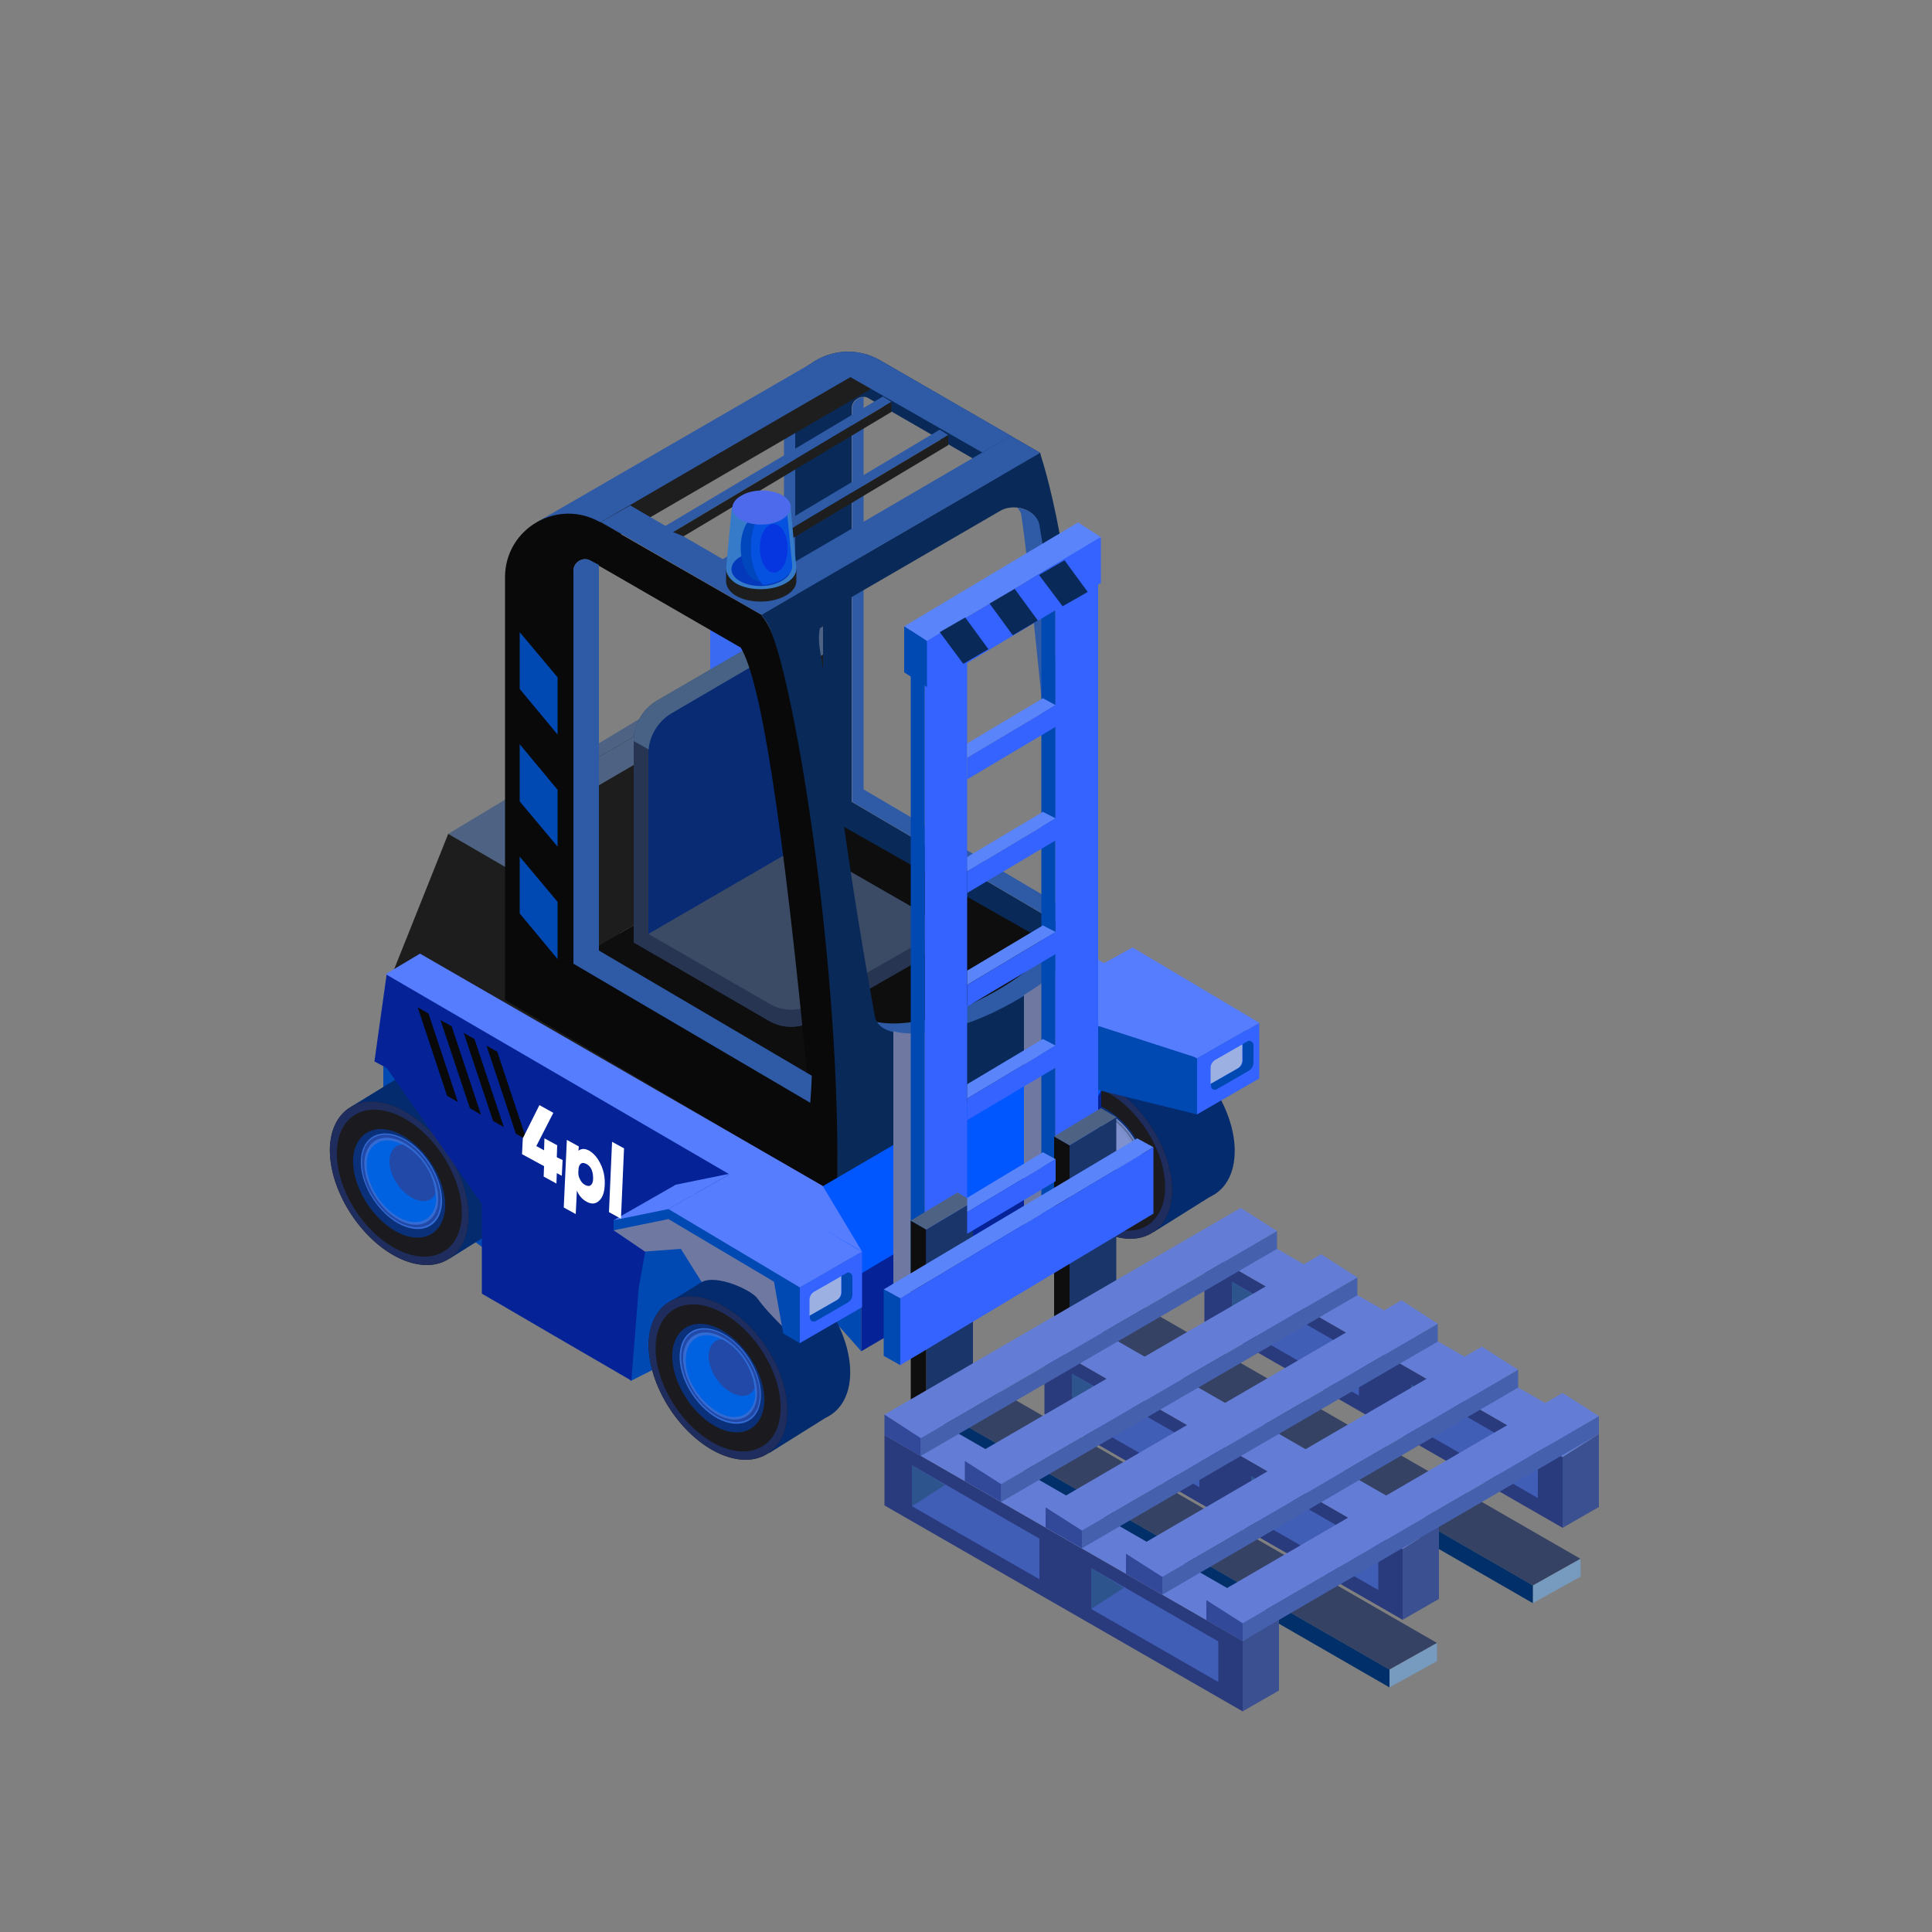 <?xml version="1.0" encoding="utf-8"?>
<!-- Generator: Adobe Illustrator 24.1.0, SVG Export Plug-In . SVG Version: 6.00 Build 0)  -->
<svg version="1.1" id="Layer_1" xmlns="http://www.w3.org/2000/svg" xmlns:xlink="http://www.w3.org/1999/xlink" x="0px" y="0px"
	 viewBox="0 0 500 500" style="enable-background:new 0 0 500 500;" xml:space="preserve">
<rect x="0" y="0" width="500" height="500" fill="#808080" stroke="none"/>
<style type="text/css">
	.st0{fill-rule:evenodd;clip-rule:evenodd;fill:#0049B3;}
	.st1{fill-rule:evenodd;clip-rule:evenodd;fill:#042B6E;}
	.st2{fill-rule:evenodd;clip-rule:evenodd;fill:#18171D;}
	.st3{fill-rule:evenodd;clip-rule:evenodd;}
	.st4{fill-rule:evenodd;clip-rule:evenodd;fill:#1F2D5E;}
	.st5{fill-rule:evenodd;clip-rule:evenodd;fill:#1B1B1F;}
	.st6{fill-rule:evenodd;clip-rule:evenodd;fill:#0B307A;}
	.st7{fill-rule:evenodd;clip-rule:evenodd;fill:#326BD4;}
	.st8{fill-rule:evenodd;clip-rule:evenodd;fill:#2249A7;}
	.st9{fill-rule:evenodd;clip-rule:evenodd;fill:#0062E0;}
	.st10{fill:#3A6AF1;}
	.st11{fill:#4E6383;}
	.st12{fill-rule:evenodd;clip-rule:evenodd;fill:#010007;}
	.st13{fill-rule:evenodd;clip-rule:evenodd;fill:#7F91CE;}
	.st14{fill-rule:evenodd;clip-rule:evenodd;fill:#5B6FA1;}
	.st15{fill-rule:evenodd;clip-rule:evenodd;fill:#2F467C;}
	.st16{fill:#577DFF;}
	.st17{fill:#0049B3;}
	.st18{fill:#052397;}
	.st19{fill:#1D1D1D;}
	.st20{fill:#092A59;}
	.st21{fill:#2E5AA6;}
	.st22{fill:#0E0E0E;}
	.st23{fill:#273552;}
	.st24{fill:#476284;}
	.st25{fill:#092B73;}
	.st26{fill:#3B4B66;}
	.st27{fill:#1E1E1E;}
	.st28{fill:#090909;}
	.st29{fill:#0057FF;}
	.st30{fill:#357BC9;}
	.st31{fill:#0539BC;}
	.st32{fill:#0046BD;}
	.st33{fill:#0552E0;}
	.st34{fill:#0536E0;}
	.st35{fill:#4D6AED;}
	.st36{fill:#6F78A1;}
	.st37{fill:#3463FF;}
	.st38{fill:#5A84FA;}
	.st39{fill:#1A3569;}
	.st40{fill:#364263;}
	.st41{fill:#002F69;}
	.st42{fill:#779ABF;}
	.st43{fill:#9CB1E2;}
	.st44{fill:#637DD6;}
	.st45{fill:#293A7D;}
	.st46{fill:#415EB7;}
	.st47{fill:#3A5091;}
	.st48{fill:#2D548C;}
	.st49{fill:#4560AD;}
	.st50{fill:#324899;}
	.st51{fill:#FFFFFF;}
</style>
<g>
	<g id="XMLID_2_">
		<g id="XMLID_3_">
			<g id="XMLID_51_">
				<path id="XMLID_272_" class="st0" d="M99.2,273.9v29.6l29.5,22.2C128.7,325.7,127.9,281.9,99.2,273.9z"/>
				<g id="XMLID_244_">
					<g id="XMLID_245_">
						<g id="XMLID_258_">
							<g id="XMLID_259_">
								<path id="XMLID_270_" class="st1" d="M120.7,277.5c-9.9-5.4-18.4-1.3-19.1,9c-0.6,10.3,6.9,23.1,16.7,28.5
									c9.9,5.4,18.4,1.3,19.1-9C138.1,295.6,130.6,282.8,120.7,277.5z"/>
								<polygon id="XMLID_269_" class="st1" points="90.9,286.4 107.2,276.4 102.1,286.4 								"/>
								<polygon id="XMLID_268_" class="st1" points="116.4,325.7 132.7,315.5 118.9,309.1 117.3,320.8 								"/>
								<path id="XMLID_266_" class="st2" d="M104.5,287.5c-9.9-5.4-18.4-1.3-19.1,9c-0.6,10.3,6.9,23.1,16.7,28.5
									c9.9,5.4,18.4,1.3,19.1-9C121.9,305.7,114.3,292.9,104.5,287.5z"/>
								<path id="XMLID_264_" class="st3" d="M104.2,292.8c-7.1-3.9-13.3-1-13.7,6.5c-0.5,7.4,5,16.6,12.1,20.5
									c7.1,3.9,13.3,1,13.7-6.5C116.7,305.8,111.3,296.6,104.2,292.8z"/>
								<path id="XMLID_262_" class="st4" d="M104.5,287.5c-9.9-5.4-18.4-1.3-19.1,9c-0.6,10.3,6.9,23.1,16.7,28.5
									c9.9,5.4,18.4,1.3,19.1-9C121.9,305.7,114.3,292.9,104.5,287.5z"/>
								<path id="XMLID_260_" class="st5" d="M104.4,289.3c-8.9-4.8-16.6-1.2-17.2,8.1c-0.6,9.3,6.2,20.9,15.1,25.7
									c8.9,4.8,16.6,1.2,17.2-8.1C120.1,305.7,113.3,294.2,104.4,289.3z"/>
							</g>
						</g>
						<path id="XMLID_256_" class="st6" d="M104.1,293.8c-6.5-3.6-12.2-0.9-12.7,6c-0.4,6.8,4.6,15.3,11.1,18.9
							c6.5,3.6,12.2,0.9,12.7-6C115.6,305.9,110.6,297.4,104.1,293.8z"/>
						<path id="XMLID_254_" class="st7" d="M104.6,294.7c-5.8-3.1-10.8-0.8-11.2,5.3c-0.4,6,4,13.5,9.8,16.7
							c5.8,3.1,10.8,0.8,11.2-5.3C114.7,305.3,110.3,297.8,104.6,294.7z"/>
						<path id="XMLID_252_" class="st8" d="M104.5,295c-5.6-3-10.5-0.8-10.8,5.1c-0.4,5.9,3.9,13.1,9.5,16.2
							c5.6,3,10.5,0.8,10.8-5.1C114.4,305.4,110.1,298.1,104.5,295z"/>
						<path id="XMLID_250_" class="st7" d="M104.5,295.7c-5.2-2.9-9.8-0.7-10.2,4.8c-0.3,5.5,3.7,12.3,8.9,15.2
							c5.2,2.9,9.8,0.7,10.2-4.8C113.7,305.4,109.7,298.6,104.5,295.7z"/>
						<path id="XMLID_248_" class="st9" d="M112.7,308.9c-0.4-4.8-3.8-10.2-8.3-12.6c-0.1-0.1-0.2-0.1-0.3-0.1
							c-4.8-2.5-8.9-0.4-9.2,4.6c-0.3,5.2,3.5,11.6,8.4,14.3c5,2.7,9.2,0.6,9.6-4.5C112.9,310,112.8,309.4,112.7,308.9z"/>
						<path id="XMLID_246_" class="st8" d="M104.4,296.3c-0.1-0.1-0.2-0.1-0.3-0.1c-1.8,0.1-3.1,1.5-3.3,3.9
							c-0.2,3.6,2.4,8.1,5.9,9.9c2.7,1.5,5.1,0.9,6-1.1C112.4,304,108.9,298.6,104.4,296.3z"/>
					</g>
				</g>
				<g id="XMLID_240_">
					<polygon id="XMLID_243_" class="st10" points="214.4,172.2 183.8,154.5 183.8,203.2 214.4,220.9 					"/>
					<polygon id="XMLID_242_" class="st11" points="201.5,164.4 116,215.8 130.8,224.7 214.4,172.2 					"/>
					<polygon id="XMLID_241_" class="st10" points="282.5,260.3 287.8,263.3 287.8,260.3 					"/>
				</g>
				<g id="XMLID_212_">
					<g id="XMLID_213_">
						<g id="XMLID_226_">
							<g id="XMLID_227_">
								<path id="XMLID_238_" class="st1" d="M302.8,270.7c-9.9-5.4-18.4-1.3-19.1,9c-0.6,10.3,6.9,23.1,16.7,28.5
									c9.9,5.4,18.4,1.3,19.1-9C320.2,288.8,312.6,276,302.8,270.7z"/>
								<polygon id="XMLID_237_" class="st12" points="273,279.6 289.2,269.6 284.1,279.6 								"/>
								<polygon id="XMLID_236_" class="st1" points="298.5,318.9 314.8,308.7 301,302.3 299.3,314 								"/>
								<path id="XMLID_234_" class="st2" d="M286.6,280.7c-9.9-5.4-18.4-1.3-19.1,9c-0.6,10.3,6.9,23.1,16.7,28.5
									c9.9,5.4,18.4,1.3,19.1-9C303.9,298.9,296.4,286.1,286.6,280.7z"/>
								<path id="XMLID_232_" class="st3" d="M286.2,286c-7.1-3.9-13.3-1-13.7,6.5c-0.5,7.4,5,16.6,12.1,20.5
									c7.1,3.9,13.3,1,13.7-6.5C298.7,299.1,293.3,289.8,286.2,286z"/>
								<path id="XMLID_230_" class="st4" d="M286.6,280.7c-9.9-5.4-18.4-1.3-19.1,9c-0.6,10.3,6.9,23.1,16.7,28.5
									c9.9,5.4,18.4,1.3,19.1-9C303.9,298.9,296.4,286.1,286.6,280.7z"/>
								<path id="XMLID_228_" class="st5" d="M286.4,282.6c-8.9-4.8-16.6-1.2-17.2,8.1c-0.6,9.3,6.2,20.9,15.1,25.7
									c8.9,4.8,16.6,1.2,17.2-8.1C302.1,299,295.3,287.4,286.4,282.6z"/>
							</g>
						</g>
						<path id="XMLID_224_" class="st6" d="M286.2,287c-6.5-3.6-12.2-0.9-12.7,6c-0.4,6.8,4.6,15.3,11.1,18.9
							c6.5,3.6,12.2,0.9,12.7-6C297.7,299.1,292.7,290.6,286.2,287z"/>
						<path id="XMLID_222_" class="st13" d="M286.6,287.9c-5.8-3.1-10.8-0.8-11.2,5.3c-0.4,6,4,13.5,9.8,16.7
							c5.8,3.1,10.8,0.8,11.2-5.3C296.8,298.6,292.4,291.1,286.6,287.9z"/>
						<path id="XMLID_220_" class="st14" d="M286.6,288.3c-5.6-3-10.5-0.8-10.8,5.1c-0.4,5.9,3.9,13.1,9.5,16.2
							c5.6,3,10.5,0.8,10.8-5.1C296.5,298.6,292.2,291.3,286.6,288.3z"/>
						<path id="XMLID_218_" class="st13" d="M286.6,288.9c-5.2-2.9-9.8-0.7-10.2,4.8c-0.3,5.5,3.7,12.3,8.9,15.2
							c5.2,2.9,9.8,0.7,10.2-4.8C295.8,298.6,291.8,291.8,286.6,288.9z"/>
						<path id="XMLID_216_" class="st15" d="M294.8,302.1c-0.4-4.8-3.8-10.2-8.3-12.6c-0.1-0.1-0.2-0.1-0.3-0.1
							c-4.8-2.5-8.9-0.4-9.2,4.6c-0.3,5.2,3.5,11.6,8.4,14.3c5,2.7,9.2,0.6,9.6-4.5C294.9,303.2,294.9,302.6,294.8,302.1z"/>
						<path id="XMLID_214_" class="st13" d="M286.5,289.5c-0.1-0.1-0.2-0.1-0.3-0.1c-1.8,0.1-3.1,1.5-3.3,3.9
							c-0.2,3.6,2.4,8.1,5.9,9.9c2.7,1.5,5.1,0.9,6-1.1C294.4,297.3,291,291.8,286.5,289.5z"/>
					</g>
				</g>
				<path id="XMLID_211_" class="st16" d="M298,256.3l-13.8,9.2l-107.6-29.1v-29.1c0-3,1.1-5.6,2.8-7.5c3.4-3.7,9.1-6.4,14-3.5
					L298,256.3z"/>
				<polygon id="XMLID_210_" class="st17" points="222.9,330.1 211.3,336.7 222.9,349.7 				"/>
				<path id="XMLID_209_" class="st0" d="M163.2,357.4l37.7-19l-9.4-20.7c0,0-13.3-9-21.8-4.7C160.5,317.6,156.4,336.4,163.2,357.4z
					"/>
				<polygon id="XMLID_208_" class="st18" points="285,281.4 222.9,317.7 222.9,349.7 285,313.4 				"/>
				<polygon id="XMLID_207_" class="st19" points="116,215.8 100.1,255.6 202.2,314.7 202.2,265.9 				"/>
				<g id="XMLID_174_">
					<path id="XMLID_203_" class="st20" d="M269.2,117.2l-41.5-24c-6-3.4-12.8-2.6-17.7,0.8c-0.1,0.1-0.1,0.1-0.1,0.1l-0.7,0.4
						c-3.7,3-6.2,7.5-6.2,12.9v109.4l78.9,46.3C282.8,174.5,269.2,117.2,269.2,117.2z M281.7,243.5l-61.3-36V105.8
						c0-2.1,1.8-3.1,3.1-3.1c0.5,0,0.9,0.1,1.5,0.5l38.8,22.4C268.8,133.9,287.4,170.2,281.7,243.5z"/>
					<path id="XMLID_202_" class="st21" d="M205.9,104.3c0-3.7,1.3-7,3.2-9.7c-3.7,3-6.2,7.5-6.2,12.9v109.4l78.9,46.3
						c0.1-1.6,0.2-3.1,0.3-4.7l-76.3-44.8V104.3z"/>
					<path id="XMLID_201_" class="st21" d="M223.4,102.8c-1.3,0.1-2.9,1.1-2.9,3.1v101.6l61.3,36c0.1-1.6,0.2-3.1,0.3-4.7
						l-58.6-34.5V102.8z"/>
					<polygon id="XMLID_200_" class="st22" points="286.1,252.4 204,300.3 130.8,258.8 213,210.9 					"/>
					<polygon id="XMLID_199_" class="st19" points="213,162.1 130.8,210 130.8,258.8 213,210.9 					"/>
					<polygon id="XMLID_198_" class="st11" points="135.5,214.6 213,169.4 213,162.1 130.8,210 130.8,258.8 135.5,256.1 					"/>
					<g id="XMLID_192_">
						<path id="XMLID_197_" class="st23" d="M240.4,240v4.1c0,1.6-0.7,3.3-2.3,4.3l-27.8,15.9c-3.4,1.9-7.7,1.9-11.1,0L164,243.9
							v-52.1c0-4.3,2.3-8.3,6.1-10.5l28.4-16.5c2.5-1.5,9.3,2.6,9.3,5.5l-3.6,50.5l16.5,9.5l14.7,8.5L240.4,240z"/>
						<path id="XMLID_196_" class="st23" d="M240.4,240v4.1c0,1.6-0.7,3.3-2.3,4.3l-27.8,15.9c-3.4,1.9-7.7,1.9-11.1,0L164,243.9
							v-4.3l3.8,2.2l67.6-3L240.4,240z"/>
						<path id="XMLID_195_" class="st24" d="M182.4,206.9l24.9-30.7l0.4-5.9c0-2.9-6.8-7-9.3-5.5L170,181.3c-3.7,2.2-6,6.2-6,10.5
							l5.4,3L182.4,206.9z"/>
						<path id="XMLID_194_" class="st25" d="M202.2,168l-28.4,16.6c-3.7,2.2-6,6.2-6,10.5v46.7l40.1-23.1v-47.3
							C207.8,168.4,204.7,166.6,202.2,168z"/>
						<path id="XMLID_193_" class="st26" d="M167.8,241.7l31.4,18.1c3.4,2,7.7,2,11.1,0l27.8-15.9c3.1-1.8,3.1-6.2,0-8l-30.3-17.4
							L167.8,241.7z"/>
					</g>
					<path id="XMLID_191_" class="st27" d="M227.6,99.4L203,113.7l-47.5,27.6H139l70.1-40.6l0.7-0.4c0,0,0-0.1,0.1-0.1
						c4.4-3,12.4-9.1,17.7-7V99.4z"/>
					<path id="XMLID_187_" class="st20" d="M276.1,148.6c-0.6-3.3-1.1-6.3-1.6-9.1c-2.9-15.7-5.4-22.3-5.4-22.3l-72.1,41.9
						c0,0,14.6,56.4,15.9,171l18.3-11.1l11.1-6.7l22.8-13.8l11.1-6.7l8-4.9C284.7,218.7,280.3,174.6,276.1,148.6z M276.1,248.4
						c-2.3,2.8-5.8,5.9-11.1,9.1c-2.3,1.4-5,2.9-8,4.4c-5.5,2.7-10.5,4.2-14.8,5c-4.6,0.8-8.4,0.7-11.1,0c-2.7-0.7-4.4-2.1-4.7-3.9
						c-9-49.5-11.4-78.2-14.2-94.8c-0.7-4.4-0.1-8.8,3.7-11c1.6-0.9,3.4-2,5.4-3.2c11.4-6.6,28.1-16.3,37.4-21.7
						c0.8-0.5,1.7-0.8,2.5-0.9c3.2-0.5,7.1,1.1,7.6,4.5c0.3,2,0.6,4.2,0.8,6.5c1.5,11.8,3.5,28.3,6.3,55.8c1.2,11.6,2.6,25.1,4.2,41
						C280.5,240.7,279.7,244.1,276.1,248.4z"/>
					<g id="XMLID_181_">
						<path id="XMLID_186_" class="st21" d="M264.3,133.2c2.5,16.8,4.9,47.3,11.3,103.3c0.3,3-2.8,12.9-23.2,22.8
							c-10.6,5.1-19.9,6.3-25.4,5.2c2.3,4.2,14.8,4.8,30.1-2.5c20.4-9.8,23.4-19.7,23.2-22.8c-3.6-54.4-8.4-86.6-11.3-103.3
							c-0.5-2.7-3.2-4.2-5.7-4.5C263.7,131.9,264.2,132.5,264.3,133.2z"/>
						<g id="XMLID_183_">
							<path id="XMLID_185_" class="st21" d="M220.1,97.6l34.1,19.5l7.5-4.3l-34-19.6c-6-3.4-12.8-2.6-17.7,0.8
								c-0.1,0.1-0.1,0.1-0.1,0.1l-0.7,0.4L139,135.1h16.5l47.5-27.6L220.1,97.6z"/>
							<polygon id="XMLID_184_" class="st21" points="261.6,112.8 197,150.5 163.1,130.8 155.5,135.1 189.6,154.8 197.1,159.1 
								269.2,117.2 							"/>
						</g>
						<path id="XMLID_182_" class="st11" d="M215.3,308.5c0.5,5.1-1,10.4-1.7,15.8l-5.4,3.1c0.9-7.5,1.7-14.7,2.4-21.6
							C220.8,193.3,189.2,155,189.2,155l0.4-0.2l7.5,4.3c0,0,0,0,0.1,0.1c0.1,0.1,0.2,0.3,0.3,0.5c0.3,0.3,0.7,0.9,1.1,1.6
							C204.3,170.8,207.8,232.4,215.3,308.5z"/>
					</g>
					<path id="XMLID_177_" class="st28" d="M198.5,161.3c-0.4-0.7-0.8-1.3-1.1-1.6c-0.1-0.3-0.3-0.4-0.3-0.5
						c-0.1-0.1-0.1-0.1-0.1-0.1l-7.5-4.3l-34.1-19.6c-11-6.4-24.7,1.5-24.7,14.2v109.4l79.8,46.9l4.7,2.8l1.4,0.8
						C218.1,250.6,204.9,171.4,198.5,161.3z M209.6,285.4l-61.2-36V147.8c0-2.1,1.8-3.1,3-3.1c0.5,0,1,0.2,1.5,0.5l38.8,22.4
						C196.7,175.8,202.4,209.4,209.6,285.4z"/>
					<g id="XMLID_175_">
						<path id="XMLID_176_" class="st21" d="M152.9,145.1c-0.5-0.3-1-0.4-1.5-0.4c-1.2,0-3,1-3,3v101.7l61.3,36
							c0.2-2.4,0.3-4.7,0.4-7l-55.1-32.4v-99.8L152.9,145.1z"/>
					</g>
				</g>
				<g id="XMLID_146_">
					<g id="XMLID_147_">
						<g id="XMLID_160_">
							<g id="XMLID_161_">
								<path id="XMLID_172_" class="st1" d="M203.3,327.9c-9.9-5.4-18.4-1.3-19.1,9c-0.6,10.3,6.9,23.1,16.7,28.5
									c9.9,5.4,18.4,1.3,19.1-9C220.6,346,213.1,333.2,203.3,327.9z"/>
								<polygon id="XMLID_171_" class="st1" points="173.5,336.8 189.7,326.8 184.6,336.8 								"/>
								<polygon id="XMLID_170_" class="st1" points="199,376.1 215.3,365.9 201.5,359.5 199.8,371.2 								"/>
								<path id="XMLID_168_" class="st2" d="M187,337.9c-9.9-5.4-18.4-1.3-19.1,9c-0.6,10.3,6.9,23.1,16.7,28.5
									c9.9,5.4,18.4,1.3,19.1-9C204.4,356.1,196.9,343.3,187,337.9z"/>
								<path id="XMLID_166_" class="st3" d="M186.7,343.2c-7.1-3.9-13.3-1-13.7,6.5c-0.5,7.4,5,16.6,12.1,20.5
									c7.1,3.9,13.3,1,13.7-6.5C199.2,356.2,193.8,347,186.7,343.2z"/>
								<path id="XMLID_164_" class="st4" d="M187,337.9c-9.9-5.4-18.4-1.3-19.1,9c-0.6,10.3,6.9,23.1,16.7,28.5
									c9.9,5.4,18.4,1.3,19.1-9C204.4,356.1,196.9,343.3,187,337.9z"/>
								<path id="XMLID_162_" class="st5" d="M186.9,339.7c-8.9-4.8-16.6-1.2-17.2,8.1c-0.6,9.3,6.2,20.9,15.1,25.7
									c8.9,4.8,16.6,1.2,17.2-8.1C202.6,356.1,195.8,344.6,186.9,339.7z"/>
							</g>
						</g>
						<path id="XMLID_158_" class="st6" d="M186.7,344.2c-6.5-3.6-12.2-0.9-12.7,6c-0.4,6.8,4.6,15.3,11.1,18.9
							c6.5,3.6,12.2,0.9,12.7-6C198.2,356.3,193.2,347.8,186.7,344.2z"/>
						<path id="XMLID_156_" class="st7" d="M187.1,345.1c-5.8-3.1-10.8-0.8-11.2,5.3c-0.4,6,4,13.5,9.8,16.7
							c5.8,3.1,10.8,0.8,11.2-5.3C197.3,355.7,192.9,348.2,187.1,345.1z"/>
						<path id="XMLID_154_" class="st8" d="M187.1,345.4c-5.6-3-10.5-0.8-10.8,5.1c-0.4,5.9,3.9,13.1,9.5,16.2
							c5.6,3,10.5,0.8,10.8-5.1C197,355.8,192.7,348.5,187.1,345.4z"/>
						<path id="XMLID_152_" class="st7" d="M187,346.1c-5.2-2.9-9.8-0.7-10.2,4.8c-0.3,5.5,3.7,12.3,8.9,15.2
							c5.2,2.9,9.8,0.7,10.2-4.8C196.3,355.8,192.3,349,187,346.1z"/>
						<path id="XMLID_150_" class="st9" d="M195.3,359.3c-0.4-4.8-3.8-10.2-8.3-12.6c-0.1-0.1-0.2-0.1-0.3-0.1
							c-4.8-2.5-8.8-0.4-9.2,4.6c-0.5,5.3,3.4,11.4,8.4,14.3c4.9,2.8,9.2,0.6,9.6-4.5C195.4,360.4,195.4,359.8,195.3,359.3z"/>
						<path id="XMLID_148_" class="st8" d="M187,346.7c-0.1-0.1-0.2-0.1-0.3-0.1c-1.8,0.1-3.1,1.5-3.3,3.9c-0.2,3.6,2.4,8.1,5.9,9.9
							c2.7,1.5,5.1,0.9,6-1.1C194.9,354.4,191.5,349,187,346.7z"/>
					</g>
				</g>
				<path id="XMLID_145_" class="st18" d="M204,312.2l-1.6,16.7l-32.6-16c-1.3,1.3-4.5,20.5-4.5,20.5l-1.9,23.9l-21-12.2l-12.5-7.3
					l-5.2-3v-23.2l-24.6-35.2l-3.2-1.7l3.2-22.8L204,312.2z"/>
				<polygon id="XMLID_144_" class="st29" points="204.1,340.8 276.8,297.4 298.6,257 204,312.2 				"/>
				<g id="XMLID_139_">
					<polygon id="XMLID_143_" class="st28" points="108.1,260.7 110.9,262.3 118.5,285.2 115.7,283.6 					"/>
					<polygon id="XMLID_142_" class="st28" points="114,264 116.9,265.6 124.5,288.5 121.6,286.8 					"/>
					<polygon id="XMLID_141_" class="st28" points="120,267.3 122.8,268.9 130.4,291.7 127.6,290.1 					"/>
					<polygon id="XMLID_140_" class="st28" points="125.9,270.6 128.7,272.2 136.3,295 133.5,293.4 					"/>
				</g>
				<polygon id="XMLID_138_" class="st11" points="273.8,139.9 277.4,142 266.4,148.6 262.7,146.5 				"/>
				<polygon id="XMLID_137_" class="st17" points="144.3,190.1 134.5,178.3 134.5,163.6 144.3,175.3 				"/>
				<polygon id="XMLID_136_" class="st17" points="144.3,219.1 134.5,207.4 134.5,192.6 144.3,204.4 				"/>
				<polygon id="XMLID_135_" class="st17" points="144.3,248.2 134.5,236.4 134.5,221.7 144.3,233.4 				"/>
				<g id="XMLID_128_">
					<g id="XMLID_132_">
						<polygon id="XMLID_134_" class="st21" points="186.7,144.9 188.9,146.3 245.4,112.6 243.2,111.2 						"/>
						<polygon id="XMLID_133_" class="st27" points="188.9,146.3 191.6,147.4 245.4,115.2 245.4,112.6 						"/>
					</g>
					<g id="XMLID_129_">
						<polygon id="XMLID_131_" class="st21" points="171.9,136.3 174.2,137.7 230.7,104 228.5,102.6 						"/>
						<polygon id="XMLID_130_" class="st27" points="174.2,137.7 176.9,138.8 230.7,106.6 230.7,104 						"/>
					</g>
				</g>
				<g id="XMLID_120_">
					<path id="XMLID_127_" class="st19" d="M187.9,150.4L187.9,150.4l0-3.3h2.1c0.2-0.2,0.4-0.3,0.6-0.4c3.6-2.1,9.4-2.1,12.9-0.1
						c0.3,0.2,0.5,0.3,0.7,0.5h1.9v3.3h0c0,1.3-0.9,2.7-2.7,3.7c-3.6,2.1-9.4,2.1-12.9,0.1C188.8,153.2,187.9,151.8,187.9,150.4z"/>
					<path id="XMLID_126_" class="st30" d="M187.9,147.2L187.9,147.2l1.5-15.9h15.2l1.5,15.7c0,0.1,0,0.1,0,0.2l0,0h0
						c0,1.3-0.9,2.7-2.7,3.7c-3.6,2.1-9.4,2.1-12.9,0.1C188.8,149.9,187.9,148.5,187.9,147.2z"/>
					<path id="XMLID_125_" class="st31" d="M202.5,144c-3-1.7-7.8-1.7-10.9,0.1c-3,1.7-3.1,4.6-0.1,6.3c3,1.7,7.8,1.7,10.9-0.1
						C205.5,148.5,205.5,145.7,202.5,144z"/>
					<path id="XMLID_124_" class="st32" d="M193.1,135.7c1.9-3.3,5.1-3.3,7,0.1c2,3.4,2,8.8,0.1,12.2c-1.9,3.3-5.1,3.3-7-0.1
						C191.2,144.5,191.2,139.1,193.1,135.7z"/>
					<path id="XMLID_123_" class="st33" d="M202.5,149.9c-1.4,0.8-3.1,1.3-5,1.5c-0.1-0.1-0.2-0.2-0.3-0.3c-0.3-0.4-0.6-0.8-0.9-1.2
						c-2.6-4.5-2.6-11.7-0.1-16.1c0.6-1.1,1.4-1.9,2.1-2.5h4.9c0.1,0.1,0.2,0.2,0.3,0.3c0,0,0.1,0.1,0.1,0.1l1.4,14.3
						c0,0.1,0,0.1,0,0.2l0,0h0C205.2,147.5,204.3,148.8,202.5,149.9z"/>
					<path id="XMLID_122_" class="st34" d="M197.7,137.4c1.4-2.4,3.7-2.4,5.1,0.1c1.4,2.5,1.4,6.4,0,8.9c-1.4,2.4-3.7,2.4-5.1-0.1
						S196.3,139.8,197.7,137.4z"/>
					<path id="XMLID_121_" class="st35" d="M202.5,128.2c-2.9-1.7-7.8-1.7-10.7,0.1c-3,1.7-3,4.5-0.1,6.2c2.9,1.7,7.8,1.7,10.7-0.1
						C205.4,132.6,205.4,129.9,202.5,128.2z"/>
				</g>
				<g id="XMLID_72_">
					<path id="XMLID_119_" class="st36" d="M242.3,266.9v67.5l-11.1,6.6v-74.1C233.9,267.6,237.7,267.7,242.3,266.9z"/>
					<path id="XMLID_118_" class="st36" d="M276.1,138.5v59.6c-2.8-27.5-4.8-44-6.3-55.8l4.7-2.8L276.1,138.5z"/>
					<path id="XMLID_117_" class="st36" d="M276.1,248.4v66.1l-11.1,6.6v-63.6C270.3,254.3,273.8,251.2,276.1,248.4z"/>
					<polygon id="XMLID_116_" class="st37" points="250.3,158.5 239.3,165.1 239.3,341 250.3,334.4 					"/>
					<polygon id="XMLID_115_" class="st37" points="284.2,138.6 273.1,145.2 273.1,321.1 284.2,314.5 					"/>
					<polygon id="XMLID_114_" class="st17" points="269.5,143 273.1,145.2 273.1,321.1 269.5,319 					"/>
					<polygon id="XMLID_113_" class="st17" points="235.7,162.9 239.3,165.1 239.3,341 235.7,338.9 					"/>
					<g id="XMLID_109_">
						<polygon id="XMLID_112_" class="st38" points="234,162.1 239.9,165.9 284.9,139 279,135.2 						"/>
						<polygon id="XMLID_111_" class="st37" points="239.9,165.9 239.9,177.8 284.9,150.9 284.9,139 						"/>
						<polygon id="XMLID_110_" class="st17" points="234,162.1 234,174 239.9,177.8 239.9,165.9 						"/>
					</g>
					<g id="XMLID_95_">
						<polygon id="XMLID_108_" class="st39" points="251.8,311 239.7,318.2 239.7,367.9 251.8,360.7 						"/>
						<polygon id="XMLID_107_" class="st39" points="288.9,289.1 276.8,296.4 276.8,346.1 288.9,338.8 						"/>
						<polygon id="XMLID_106_" class="st22" points="272.8,294.1 276.8,296.4 276.8,346.1 272.8,343.7 						"/>
						<polygon id="XMLID_105_" class="st22" points="235.7,315.9 239.7,318.2 239.7,367.9 235.7,365.6 						"/>
						<polygon id="XMLID_104_" class="st11" points="247.8,308.6 251.8,311 239.7,318.2 235.7,315.9 						"/>
						<polygon id="XMLID_103_" class="st11" points="284.9,286.8 288.9,289.1 276.8,296.4 272.8,294.1 						"/>
						<g id="XMLID_98_">
							<polygon id="XMLID_102_" class="st40" points="371.9,425.2 359.6,432.1 239.4,362.9 251.8,356 							"/>
							<polygon id="XMLID_101_" class="st41" points="359.6,436.7 359.6,432.1 239.4,362.9 239.5,367.5 							"/>
							<polygon id="XMLID_100_" class="st42" points="371.9,429.9 371.9,425.2 359.6,432.1 359.6,436.7 							"/>
							<polygon id="XMLID_99_" class="st42" points="409.1,408 409,403.4 396.7,410.3 396.7,414.9 							"/>
						</g>
						<polygon id="XMLID_97_" class="st40" points="409,403.4 396.7,410.3 276.6,341.1 288.9,334.2 						"/>
						<polygon id="XMLID_96_" class="st41" points="396.7,414.9 396.7,410.3 276.6,341.1 276.6,345.7 						"/>
					</g>
					<g id="XMLID_91_">
						<polygon id="XMLID_94_" class="st38" points="228.7,333.7 233,336 298.5,296.9 294.3,294.6 						"/>
						<polygon id="XMLID_93_" class="st37" points="233,336 233,353.3 298.5,314.1 298.5,296.9 						"/>
						<polygon id="XMLID_92_" class="st17" points="228.7,333.7 228.7,350.9 233,353.3 233,336 						"/>
					</g>
					<g id="XMLID_88_">
						<polygon id="XMLID_90_" class="st38" points="250.3,310 250.3,313.7 273.2,300 269.9,298.2 						"/>
						<polygon id="XMLID_89_" class="st37" points="250.3,313.7 250.3,319.3 273.2,305.7 273.2,300 						"/>
					</g>
					<g id="XMLID_85_">
						<polygon id="XMLID_87_" class="st38" points="250.3,280.6 250.3,284.3 273.2,270.6 269.9,268.9 						"/>
						<polygon id="XMLID_86_" class="st37" points="250.3,284.3 250.3,289.9 273.2,276.3 273.2,270.6 						"/>
					</g>
					<g id="XMLID_82_">
						<polygon id="XMLID_84_" class="st38" points="250.3,251.2 250.3,254.9 273.2,241.2 269.9,239.5 						"/>
						<polygon id="XMLID_83_" class="st37" points="250.3,254.9 250.3,260.5 273.2,246.9 273.2,241.2 						"/>
					</g>
					<g id="XMLID_79_">
						<polygon id="XMLID_81_" class="st38" points="250.3,221.8 250.3,225.5 273.2,211.8 269.9,210.1 						"/>
						<polygon id="XMLID_80_" class="st37" points="250.3,225.5 250.3,231.1 273.2,217.5 273.2,211.8 						"/>
					</g>
					<g id="XMLID_76_">
						<polygon id="XMLID_78_" class="st38" points="250.3,192.4 250.3,196.1 273.2,182.5 269.9,180.7 						"/>
						<polygon id="XMLID_77_" class="st37" points="250.3,196.1 250.3,201.7 273.2,188.1 273.2,182.5 						"/>
					</g>
					<polygon id="XMLID_75_" class="st20" points="268.9,148.8 275,156.9 281.5,153.2 275.5,145 					"/>
					<polygon id="XMLID_74_" class="st20" points="256.1,156.2 262.1,164.4 268.6,160.6 262.6,152.4 					"/>
					<polygon id="XMLID_73_" class="st20" points="243.2,163.6 249.3,171.8 255.8,168 249.8,159.8 					"/>
				</g>
				<g id="XMLID_64_">
					<path id="XMLID_71_" class="st36" d="M174.9,306.6l-16.1,11.8l8.1,5.5l9.3-0.7l5.4,8.6c3.9-2.1,12.9,2.1,14.4,4.2
						c3.4,4.8,11,11.5,11,11.5l10.5-12.3l-34.2-24.7L174.9,306.6z"/>
					<polygon id="XMLID_70_" class="st17" points="207,347.6 202.7,345.1 199.8,328.9 207,333.2 					"/>
					<polygon id="XMLID_69_" class="st17" points="173,315.5 206.2,335.2 207,335.7 223.1,326.4 222.3,326 222.1,325.9 173,312.9 
											"/>
					<polygon id="XMLID_68_" class="st17" points="158.8,318.4 173,315.5 189.1,306.2 158.8,315.8 					"/>
					<polygon id="XMLID_67_" class="st37" points="223.1,323.9 207,333.2 207,347.6 223.1,338.3 					"/>
					<polygon id="XMLID_66_" class="st16" points="173,312.9 206.2,332.7 207,333.2 223.1,323.9 222.3,323.5 222.1,323.4 
						189.1,303.7 					"/>
					<polygon id="XMLID_65_" class="st16" points="158.8,315.8 173,312.9 189.1,303.7 174.9,306.6 					"/>
				</g>
				<g id="XMLID_61_">
					<path id="XMLID_63_" class="st17" d="M220.6,330.4v4.6c0,0.9-0.5,1.7-1.2,2.1l-8.3,4.8c-0.7,0.4-1.5-0.1-1.5-0.9v-0.6l7-4
						c0.8-0.4,1.2-1.2,1.2-2.1v-4.1l1.4-0.8C219.7,329.1,220.6,329.6,220.6,330.4z"/>
					<path id="XMLID_62_" class="st43" d="M217.7,330.3v4.1c0,0.9-0.5,1.7-1.2,2.1l-7,4v-4.1c0-0.9,0.5-1.7,1.2-2.1L217.7,330.3z"/>
				</g>
				<polygon id="XMLID_60_" class="st16" points="212.9,306.9 223.1,323.9 99.8,252.1 108.7,246.8 				"/>
				<g id="XMLID_55_">
					<polygon id="XMLID_59_" class="st17" points="309.8,288.4 284.2,282.1 284.2,268 309.8,273.9 					"/>
					<polygon id="XMLID_58_" class="st17" points="284.2,268 309,276 309.8,276.5 325.9,267.2 325.1,266.8 324.9,266.7 284.2,265.5 
											"/>
					<polygon id="XMLID_57_" class="st37" points="325.9,264.7 309.8,273.9 309.8,288.4 325.9,279.1 					"/>
					<polygon id="XMLID_56_" class="st16" points="284.2,265.5 309,273.5 309.8,273.9 325.9,264.7 325.1,264.2 324.9,264.1 
						293.1,245.2 284.2,250.1 					"/>
				</g>
				<g id="XMLID_52_">
					<path id="XMLID_54_" class="st17" d="M324.4,270.4v4.6c0,0.9-0.5,1.7-1.2,2.1l-8.3,4.8c-0.7,0.4-1.5-0.1-1.5-0.9v-0.6l7-4
						c0.8-0.4,1.2-1.2,1.2-2.1v-4.1l1.4-0.8C323.5,269.2,324.4,269.7,324.4,270.4z"/>
					<path id="XMLID_53_" class="st43" d="M321.5,270.3v4.1c0,0.9-0.5,1.7-1.2,2.1l-7,4v-4.1c0-0.9,0.5-1.7,1.2-2.1L321.5,270.3z"/>
				</g>
			</g>
			<g id="XMLID_4_">
				<g id="XMLID_26_">
					<g id="XMLID_43_">
						<polygon id="XMLID_50_" class="st44" points="413.8,371.1 404.4,377.1 311.7,323.8 321.1,317.8 						"/>
						<polygon id="XMLID_49_" class="st45" points="404.4,377.1 404.4,395.4 311.7,342.1 311.7,323.8 						"/>
						<polygon id="XMLID_48_" class="st46" points="365.2,358.3 365.2,368.8 398,387.7 398,377.3 						"/>
						<polygon id="XMLID_47_" class="st46" points="318.8,331.7 318.8,342.3 351.7,361.2 351.7,350.6 						"/>
						<polygon id="XMLID_46_" class="st47" points="413.8,371.1 413.8,390 404.4,395.4 404.4,377.1 						"/>
						<polygon id="XMLID_45_" class="st48" points="327.3,336.8 318.8,342.3 318.8,331.7 						"/>
						<polygon id="XMLID_44_" class="st48" points="373.7,363.4 365.2,368.8 365.2,358.3 						"/>
					</g>
					<g id="XMLID_35_">
						<polygon id="XMLID_42_" class="st44" points="372.4,394.9 363,400.9 270.3,347.6 279.7,341.6 						"/>
						<polygon id="XMLID_41_" class="st45" points="363,400.9 363,419.2 270.3,365.9 270.3,347.6 						"/>
						<polygon id="XMLID_40_" class="st46" points="323.8,382 323.8,392.6 356.7,411.5 356.7,401 						"/>
						<polygon id="XMLID_39_" class="st46" points="277.4,355.5 277.4,366 310.4,384.9 310.4,374.4 						"/>
						<polygon id="XMLID_38_" class="st47" points="372.4,394.9 372.4,413.8 363,419.2 363,400.9 						"/>
						<polygon id="XMLID_37_" class="st48" points="285.9,360.6 277.4,366 277.4,355.5 						"/>
						<polygon id="XMLID_36_" class="st48" points="332.3,387.1 323.8,392.6 323.8,382 						"/>
					</g>
					<g id="XMLID_27_">
						<polygon id="XMLID_34_" class="st44" points="331,418.7 321.6,424.7 228.9,371.4 238.3,365.4 						"/>
						<polygon id="XMLID_33_" class="st45" points="321.6,424.7 321.6,442.9 228.9,389.6 228.9,371.4 						"/>
						<polygon id="XMLID_32_" class="st46" points="282.4,405.8 282.4,416.4 315.3,435.3 315.3,424.8 						"/>
						<polygon id="XMLID_31_" class="st46" points="236,379.2 236,389.8 269,408.7 269,398.2 						"/>
						<polygon id="XMLID_30_" class="st47" points="331,418.7 331,437.5 321.6,442.9 321.6,424.7 						"/>
						<polygon id="XMLID_29_" class="st48" points="244.6,384.3 236,389.8 236,379.2 						"/>
						<polygon id="XMLID_28_" class="st48" points="290.9,410.9 282.4,416.4 282.4,405.8 						"/>
					</g>
				</g>
				<g id="XMLID_5_">
					<g id="XMLID_22_">
						<polygon id="XMLID_25_" class="st44" points="312.2,414.1 321.6,420.1 413.8,366.5 404.4,360.5 						"/>
						<polygon id="XMLID_24_" class="st49" points="321.6,420.1 321.6,424.7 413.8,371.1 413.8,366.5 						"/>
						<polygon id="XMLID_23_" class="st50" points="312.2,414.1 312.2,419.3 321.6,424.7 321.6,420.1 						"/>
					</g>
					<g id="XMLID_18_">
						<polygon id="XMLID_21_" class="st44" points="291.4,402.1 300.8,408.1 392.9,354.5 383.5,348.5 						"/>
						<polygon id="XMLID_20_" class="st49" points="300.8,408.1 300.8,412.7 392.9,359.1 392.9,354.5 						"/>
						<polygon id="XMLID_19_" class="st50" points="291.4,402.1 291.4,407.3 300.8,412.7 300.8,408.1 						"/>
					</g>
					<g id="XMLID_14_">
						<polygon id="XMLID_17_" class="st44" points="270.6,390.1 280,396.1 372.1,342.6 362.7,336.5 						"/>
						<polygon id="XMLID_16_" class="st49" points="280,396.1 280,400.7 372.1,347.2 372.1,342.6 						"/>
						<polygon id="XMLID_15_" class="st50" points="270.6,390.1 270.6,395.3 280,400.7 280,396.1 						"/>
					</g>
					<g id="XMLID_10_">
						<polygon id="XMLID_13_" class="st44" points="249.7,378.1 259.1,384.1 351.3,330.6 341.9,324.6 						"/>
						<polygon id="XMLID_12_" class="st49" points="259.1,384.1 259.1,388.7 351.3,335.2 351.3,330.6 						"/>
						<polygon id="XMLID_11_" class="st50" points="249.7,378.1 249.7,383.3 259.1,388.7 259.1,384.1 						"/>
					</g>
					<g id="XMLID_6_">
						<polygon id="XMLID_9_" class="st44" points="228.9,366.1 238.3,372.2 330.5,318.6 321.1,312.6 						"/>
						<polygon id="XMLID_8_" class="st49" points="238.3,372.2 238.3,376.8 330.5,323.2 330.5,318.6 						"/>
						<polygon id="XMLID_7_" class="st50" points="228.9,366.1 228.9,371.4 238.3,376.8 238.3,372.2 						"/>
					</g>
				</g>
			</g>
		</g>
	</g>
	<g>
		<path class="st51" d="M145.6,300.2l-0.2,4.1l-1.3-0.7l-0.1,2.7l-3.3-1.8l0.1-2.7l-5.7-3.1l0.2-4.1l4.3-8.6l3.6,2l-4.4,8.6l2,1.1
			l0.1-3.1l3.3,1.8l-0.1,3.1L145.6,300.2z"/>
		<path class="st51" d="M152.5,297.8c1.2,0.7,2.2,1.9,3,3.6c0.8,1.7,1.1,3.5,1,5.4c-0.1,1.9-0.6,3.2-1.5,4c-0.9,0.8-1.9,0.9-3.2,0.2
			c-1.1-0.6-2-1.6-2.5-2.9l-0.3,6.1l-3.1-1.7l0.8-17.5l3.1,1.7l-0.1,1.1C150.5,297.2,151.4,297.2,152.5,297.8z M150.1,305.2
			c0.3,0.7,0.8,1.2,1.4,1.5c0.6,0.3,1.1,0.3,1.4,0c0.4-0.3,0.6-0.9,0.6-1.7c0-0.8-0.1-1.6-0.4-2.3c-0.3-0.7-0.8-1.2-1.4-1.5
			c-0.6-0.3-1.1-0.3-1.4,0c-0.4,0.3-0.6,0.9-0.6,1.7C149.6,303.8,149.7,304.5,150.1,305.2z"/>
		<path class="st51" d="M157.6,313.7l0.8-18.2l3.1,1.7l-0.8,18.2L157.6,313.7z"/>
	</g>
</g>
</svg>
